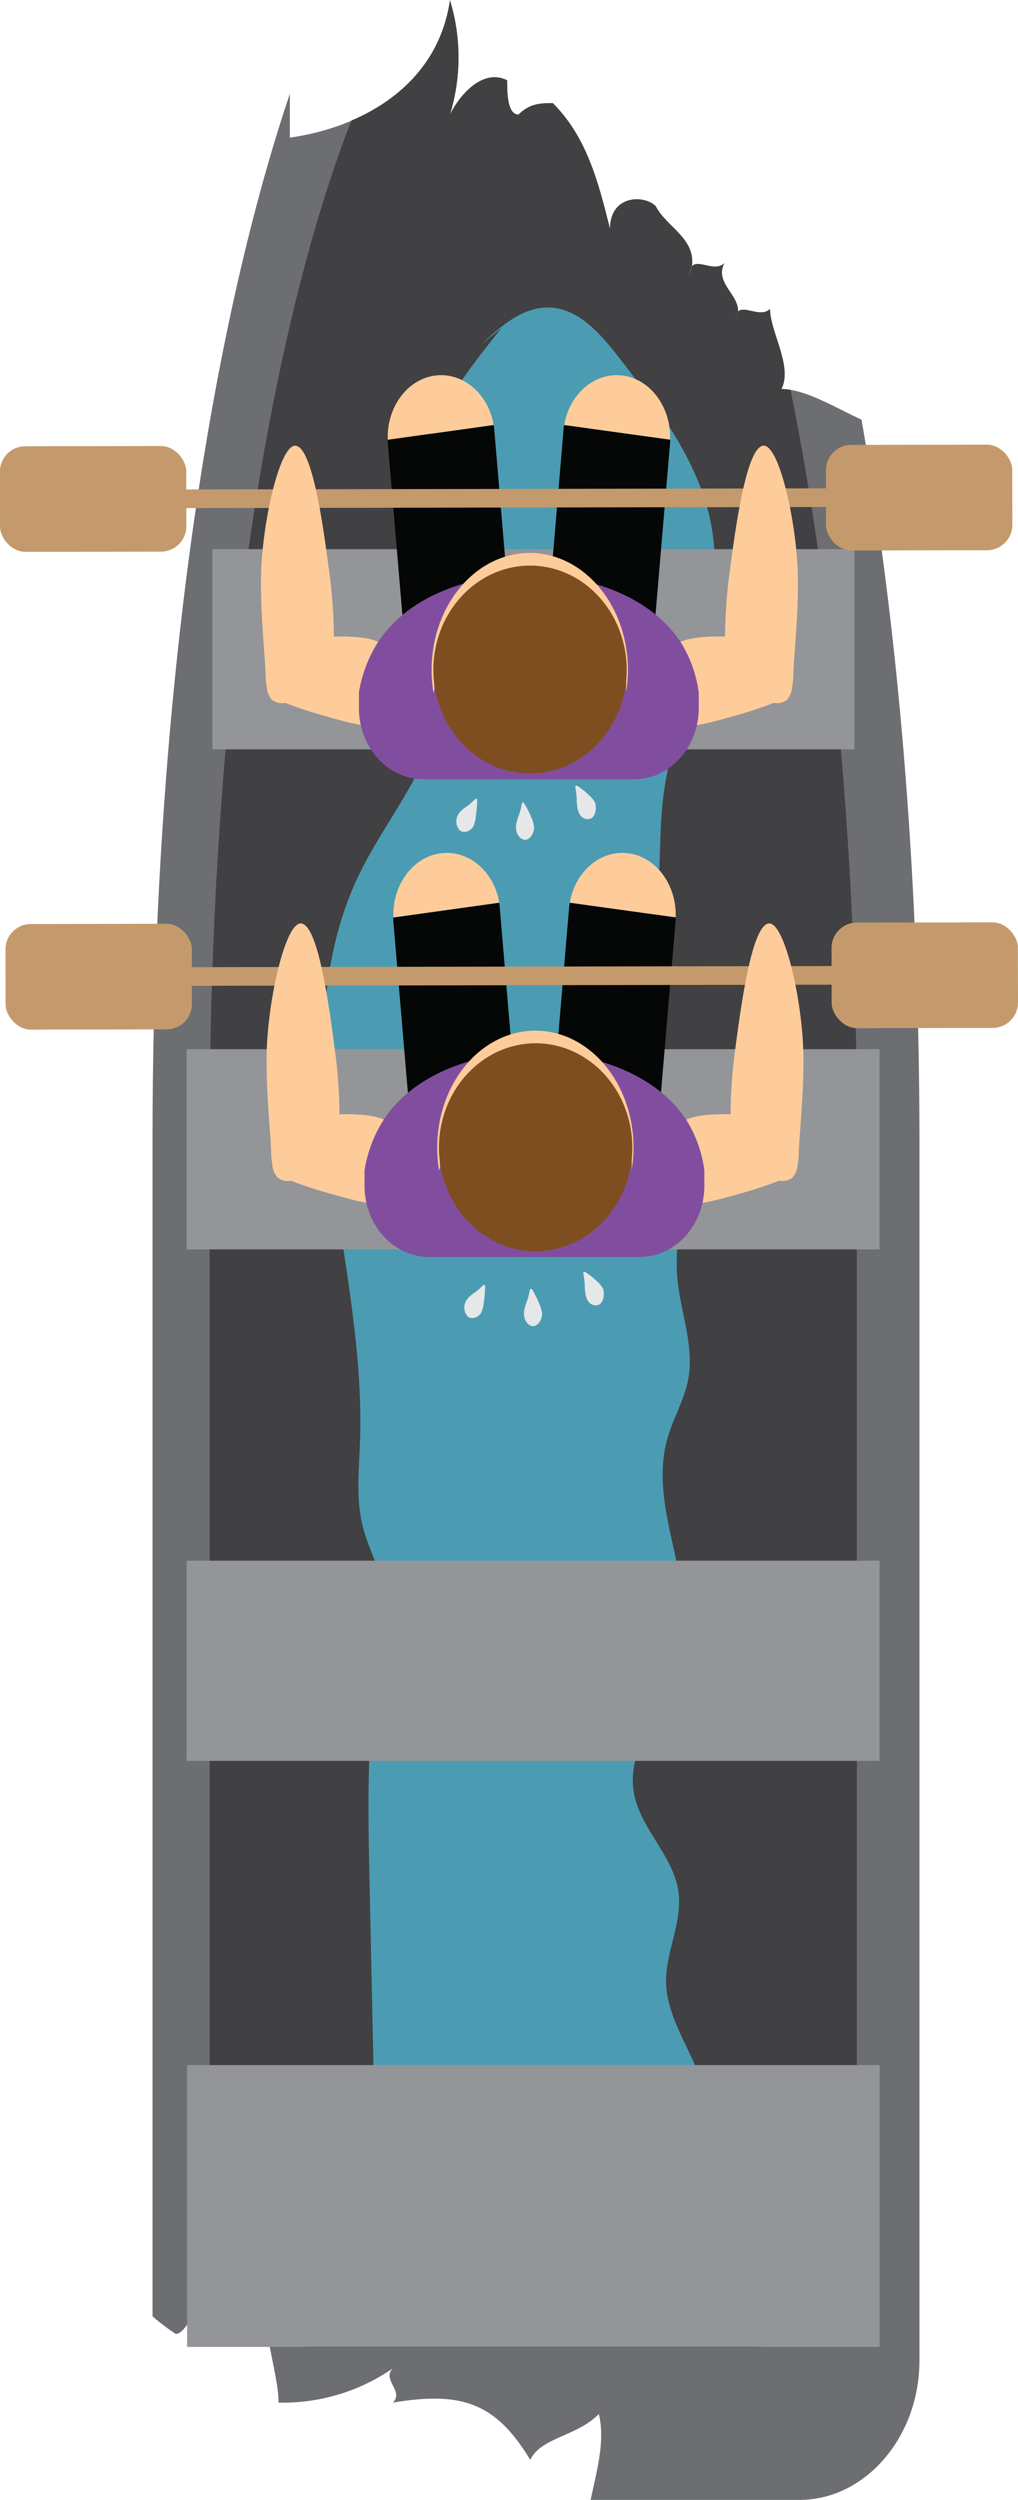 <svg id="Layer_1" data-name="Layer 1" xmlns="http://www.w3.org/2000/svg" viewBox="0 0 185.32 454.75"><defs><style>.cls-1{fill:#6d6e71;}.cls-2{fill:#414042;}.cls-3{fill:#4b9cb2;}.cls-4{fill:#939598;}.cls-5{fill:#fdcc9a;}.cls-6{fill:#050606;}.cls-7{fill:#c49a6c;}.cls-8{fill:#814e9f;}.cls-9{fill:#7f4e20;}.cls-10{fill:#e6e7e8;}</style></defs><title>2boaters-1.10</title><path class="cls-1" d="M333,121.06a2.51,2.51,0,0,0-.33,1.45A8.1,8.1,0,0,0,333,121.06Z" transform="translate(-207.01 -72.56)"/><path class="cls-1" d="M340.94,130.84a3.79,3.79,0,0,0,.42-1.58A2.29,2.29,0,0,0,340.94,130.84Z" transform="translate(-207.01 -72.56)"/><path class="cls-1" d="M363.84,148.89c-4.58-2.06-10.16-5.56-14.57-5.56,2.08-4.16-2.08-10.41-2.08-14.57-1.68,1.68-4.72-.71-5.82.5a3.79,3.79,0,0,1-.42,1.58,2.29,2.29,0,0,1,.42-1.58c.12-3.18-4.3-5.23-2.5-8.83-1.73,1.73-4.89-.84-5.91.63a8.1,8.1,0,0,1-.33,1.45,2.51,2.51,0,0,1,.33-1.45c.73-5.14-4.67-7.22-6.58-11-2.08-2.08-8.32-2.08-8.32,4.16-2.08-8.32-4.16-16.65-10.41-22.89-2.08,0-4.16,0-6.24,2.08-2.08,0-2.08-4.16-2.08-6.24-4.16-2.08-8.32,2.08-10.41,6.24a35.47,35.47,0,0,0,0-20.81c-2.08,14.57-14.57,22.89-29.14,25v-8c-15.3,45.44-25,113.71-25,190V493.93a42.46,42.46,0,0,0,4.22,3.2c2.08,0,4.16-6.24,6.24-8.32,8.32-2.08,2.08,6.24,4.16,8.32,2.08,0,4.16-4.16,6.24-2.08,0,4.16,2.08,10.41,2.08,14.57a35.16,35.16,0,0,0,20.81-6.24c-2.08,2.08,2.08,4.16,0,6.24,12.49-2.08,18.73,0,25,10.41,2.08-4.16,8.32-4.16,12.49-8.32,1.19,4.78-.35,10.25-1.49,15.61h38c12,0,21.86-11.41,21.86-25.37V279.62C374.35,231.63,370.5,186.83,363.84,148.89Z" transform="translate(-207.01 -72.56)"/><path class="cls-2" d="M340.94,130.84a3.79,3.79,0,0,0,.42-1.58A2.29,2.29,0,0,0,340.94,130.84Z" transform="translate(-207.01 -72.56)"/><path class="cls-2" d="M333,121.06a2.51,2.51,0,0,0-.33,1.45A8.1,8.1,0,0,0,333,121.06Z" transform="translate(-207.01 -72.56)"/><path class="cls-2" d="M350.92,143.47a10.08,10.08,0,0,0-1.65-.15c2.08-4.16-2.08-10.41-2.08-14.57-1.68,1.68-4.72-.71-5.82.5a3.79,3.79,0,0,1-.42,1.58,2.29,2.29,0,0,1,.42-1.58c.12-3.18-4.3-5.23-2.5-8.83-1.73,1.73-4.89-.84-5.91.63a8.1,8.1,0,0,1-.33,1.45,2.51,2.51,0,0,1,.33-1.45c.73-5.14-4.67-7.22-6.58-11-2.08-2.08-8.32-2.08-8.32,4.16-2.08-8.32-4.16-16.65-10.41-22.89-2.08,0-4.16,0-6.24,2.08-2.08,0-2.08-4.16-2.08-6.24-4.16-2.08-8.32,2.08-10.41,6.24a35.47,35.47,0,0,0,0-20.81c-1.52,10.63-8.58,17.91-17.94,21.9-.7,1.81-1.4,3.65-2.08,5.57-14.4,40.41-23.72,105-23.72,177.8v199a26.47,26.47,0,0,0,2.69,11.72c1.76.17,2,1.45,1.76,3a20.85,20.85,0,0,0,3.16,3.59c.95-.66,1.89-1,2.84-.06a19.08,19.08,0,0,0,.17,2.26,15.47,15.47,0,0,0,7.83,2.19h80.92c10.14,0,18.44-10.22,18.44-22.7v-199C363,227.31,358.48,180.75,350.92,143.47Z" transform="translate(-207.01 -72.56)"/><path class="cls-2" d="M247.86,488.51a23.39,23.39,0,0,0,1.76,3C249.82,490,249.61,488.69,247.86,488.51Z" transform="translate(-207.01 -72.56)"/><path class="cls-2" d="M252.78,495.11a18.16,18.16,0,0,0,3,2.2,19.08,19.08,0,0,1-.17-2.26C254.67,494.11,253.72,494.45,252.78,495.11Z" transform="translate(-207.01 -72.56)"/><path class="cls-3" d="M298.33,132.2c-7.89,9.85-16.15,20.65-16.57,33.27-.4,12,6.54,23.59,5.18,35.55-1.27,11.19-9.42,20.17-14.39,30.28-7.72,15.72-7.59,34.11-5.47,51.49s6.09,34.67,5.46,52.17c-.18,5.12-.75,10.33.51,15.29.89,3.51,2.66,6.76,3.45,10.3,1.23,5.55-.06,11.3-.91,16.92-1.84,12.17-1.58,24.55-1.32,36.85l.89,41.73a13.64,13.64,0,0,0,.69,4.86c2.19,5.43,9.65,5.72,15.47,5.11L331,461.8a6,6,0,0,0,3.21-1,5,5,0,0,0,1.43-3.86c.12-8.36-7.19-15.37-7.37-23.73-.12-5.56,3-10.94,2.25-16.46-.88-6.64-7.08-11.61-8.14-18.22-1.39-8.67,6.27-16,8.53-24.49,3.44-12.91-6-26.69-2.46-39.57,1-3.76,3.14-7.2,3.85-11,1.13-6.14-1.45-12.31-2-18.54-.83-10.15,3.83-20.72.37-30.3-1.88-5.21-6-9.48-7.32-14.87-1.63-6.75,1.48-13.62,2.78-20.44,1.34-7,.74-14.29,1.58-21.41,1.89-16.15,11.13-31.48,9.12-47.62-1.56-12.47-9.58-23-17.32-32.92-3.25-4.15-7.18-8.67-12.44-8.87-4.81-.18-8.87,3.35-12.37,6.67" transform="translate(-207.01 -72.56)"/><rect class="cls-4" x="38.66" y="99.9" width="116.87" height="36.42"/><rect class="cls-4" x="34.06" y="375.66" width="126.08" height="51.27"/><rect class="cls-4" x="33.97" y="190.86" width="126.14" height="36.42"/><rect class="cls-4" x="33.97" y="283.9" width="126.14" height="36.42"/><path class="cls-5" d="M320.22,140.86c5.18.58,9,5.79,8.77,11.69l-19.27-2.69C310.65,144.28,315.19,140.3,320.22,140.86Z" transform="translate(-207.01 -72.56)"/><path class="cls-6" d="M309.58,150.89c0-.35.08-.69.13-1L329,152.55c0,.17,0,.34,0,.51l-2.72,32c-.52,6.12-5.31,10.63-10.64,10s-9.27-6.09-8.75-12.2Z" transform="translate(-207.01 -72.56)"/><path class="cls-5" d="M286.37,140.86c-5.18.58-9,5.79-8.77,11.69l19.27-2.69C295.94,144.28,291.4,140.3,286.37,140.86Z" transform="translate(-207.01 -72.56)"/><path class="cls-6" d="M297,150.89c0-.35-.08-.69-.13-1l-19.27,2.69c0,.17,0,.34,0,.51l2.72,32c.52,6.12,5.31,10.63,10.64,10s9.27-6.09,8.75-12.2Z" transform="translate(-207.01 -72.56)"/><path class="cls-5" d="M321.24,227.76c5.18.58,9,5.79,8.77,11.69l-19.27-2.69C311.67,231.18,316.21,227.2,321.24,227.76Z" transform="translate(-207.01 -72.56)"/><path class="cls-6" d="M310.6,237.79c0-.35.08-.69.13-1L330,239.45c0,.17,0,.34,0,.51l-2.72,32c-.52,6.12-5.31,10.63-10.64,10s-9.27-6.09-8.75-12.2Z" transform="translate(-207.01 -72.56)"/><path class="cls-5" d="M287.39,227.76c-5.18.58-9,5.79-8.77,11.69l19.27-2.69C297,231.18,292.42,227.2,287.39,227.76Z" transform="translate(-207.01 -72.56)"/><path class="cls-6" d="M298,237.79c0-.35-.08-.69-.13-1l-19.27,2.69c0,.17,0,.34,0,.51l2.72,32c.52,6.12,5.31,10.63,10.64,10s9.27-6.09,8.75-12.2Z" transform="translate(-207.01 -72.56)"/><rect class="cls-7" x="236.46" y="161.48" width="127.05" height="3.39" rx="0.81" ry="0.81" transform="translate(-207.31 -72.02) rotate(-0.1)"/><rect class="cls-7" x="357.39" y="153.44" width="33.92" height="19.21" rx="4.61" ry="4.61" transform="translate(-207.31 -71.88) rotate(-0.1)"/><rect class="cls-7" x="207.02" y="153.71" width="33.92" height="19.21" rx="4.61" ry="4.61" transform="translate(-207.31 -72.16) rotate(-0.1)"/><rect class="cls-7" x="237.48" y="248.38" width="127.05" height="3.39" rx="0.81" ry="0.81" transform="translate(-207.46 -72.02) rotate(-0.1)"/><rect class="cls-7" x="358.41" y="240.34" width="33.92" height="19.21" rx="4.61" ry="4.61" transform="translate(-207.46 -71.88) rotate(-0.1)"/><rect class="cls-7" x="208.04" y="240.61" width="33.92" height="19.21" rx="4.61" ry="4.61" transform="translate(-207.47 -72.15) rotate(-0.1)"/><path class="cls-5" d="M339,188.36a94,94,0,0,1,.87-12c1-7.47,3-22.69,6.18-22.73,2.76,0,5.81,13.16,6.18,22.73.27,7.08-.78,16.15-.81,19.35a10.5,10.5,0,0,1-.19,1.7,4.14,4.14,0,0,1-.94,2.45,3.05,3.05,0,0,1-2.45.57c-1.63.64-4,1.47-6.79,2.26-6,1.69-9.41,2.63-10.76,1.13s1.14-4.18-.16-9.41c-.5-2-1.14-2.65-.79-3.62C330.17,188.62,334.84,188.26,339,188.36Z" transform="translate(-207.01 -72.56)"/><path class="cls-5" d="M267.79,188.36a94,94,0,0,0-.87-12c-1-7.47-3-22.69-6.18-22.73-2.76,0-5.81,13.16-6.18,22.73-.27,7.08.78,16.15.81,19.35a10.5,10.5,0,0,0,.19,1.7,4.14,4.14,0,0,0,.94,2.45,3.05,3.05,0,0,0,2.45.57c1.63.64,4,1.47,6.79,2.26,6,1.69,9.41,2.63,10.76,1.13s-1.14-4.18.16-9.41c.5-2,1.14-2.65.79-3.62C276.65,188.62,272,188.26,267.79,188.36Z" transform="translate(-207.01 -72.56)"/><path class="cls-8" d="M331.27,189.95c-10.09-16.75-44.52-17.35-55.47-.54a24.17,24.17,0,0,0-3.45,9.14v2.83c0,7.12,5.28,12.94,11.74,12.94h38.38c6.46,0,11.74-5.82,11.74-12.94v-2.83A22.86,22.86,0,0,0,331.27,189.95Z" transform="translate(-207.01 -72.56)"/><path class="cls-5" d="M303.5,175.45c9.67,0,17.5,9.78,17.5,21.85,0,.37,0,.73,0,1.1a25.31,25.31,0,0,0,.32-3.94c0-11.77-8-21.31-17.87-21.31s-17.87,9.54-17.87,21.31a25.39,25.39,0,0,0,.35,4.18c0-.18.09-.35.14-.53s0-.54,0-.81C286,185.23,293.83,175.45,303.5,175.45Z" transform="translate(-207.01 -72.56)"/><path class="cls-9" d="M320.5,189.53c-2-8.1-8.84-14.08-17-14.08s-15,6-17,14.08a20.2,20.2,0,0,0-.6,4.83c0,10.44,7.88,18.91,17.6,18.91s17.6-8.47,17.6-18.91A20.2,20.2,0,0,0,320.5,189.53Z" transform="translate(-207.01 -72.56)"/><path class="cls-5" d="M340,275.27a94,94,0,0,1,.87-12c1-7.47,3-22.69,6.18-22.73,2.76,0,5.81,13.16,6.18,22.73.27,7.08-.78,16.15-.81,19.35a10.5,10.5,0,0,1-.19,1.7,4.14,4.14,0,0,1-.94,2.45,3.05,3.05,0,0,1-2.45.57c-1.63.64-4,1.47-6.79,2.26-6,1.69-9.41,2.63-10.76,1.13s1.14-4.18-.16-9.41c-.5-2-1.14-2.65-.79-3.62C331.19,275.52,335.86,275.16,340,275.27Z" transform="translate(-207.01 -72.56)"/><path class="cls-5" d="M268.81,275.27a94,94,0,0,0-.87-12c-1-7.47-3-22.69-6.18-22.73-2.76,0-5.81,13.16-6.18,22.73-.27,7.08.78,16.15.81,19.35a10.5,10.5,0,0,0,.19,1.7,4.14,4.14,0,0,0,.94,2.45,3.05,3.05,0,0,0,2.45.57c1.63.64,4,1.47,6.79,2.26,6,1.69,9.41,2.63,10.76,1.13s-1.14-4.18.16-9.41c.5-2,1.14-2.65.79-3.62C277.66,275.52,273,275.16,268.81,275.27Z" transform="translate(-207.01 -72.56)"/><path class="cls-8" d="M332.29,276.85c-10.09-16.75-44.52-17.35-55.47-.54a24.17,24.17,0,0,0-3.45,9.14v2.83c0,7.12,5.28,12.94,11.74,12.94h38.38c6.46,0,11.74-5.82,11.74-12.94v-2.83A22.86,22.86,0,0,0,332.29,276.85Z" transform="translate(-207.01 -72.56)"/><path class="cls-5" d="M304.52,262.35c9.67,0,17.5,9.78,17.5,21.85,0,.37,0,.73,0,1.1a25.31,25.31,0,0,0,.32-3.94c0-11.77-8-21.31-17.87-21.31s-17.87,9.54-17.87,21.31a25.39,25.39,0,0,0,.35,4.18c0-.18.09-.35.14-.53s0-.54,0-.81C287,272.13,294.85,262.35,304.52,262.35Z" transform="translate(-207.01 -72.56)"/><path class="cls-9" d="M321.52,276.43c-2-8.1-8.84-14.08-17-14.08s-15,6-17,14.08a20.2,20.2,0,0,0-.6,4.83c0,10.44,7.88,18.91,17.6,18.91s17.6-8.47,17.6-18.91A20.2,20.2,0,0,0,321.52,276.43Z" transform="translate(-207.01 -72.56)"/><path class="cls-10" d="M293.77,217.86c-.22-.15-.52.45-1.61,1.27a6.92,6.92,0,0,0-1.21.94,2.84,2.84,0,0,0-.74,1.13,2.46,2.46,0,0,0,.46,2.37c.77.7,2,.15,2.47-.61a5.58,5.58,0,0,0,.48-1.86,14.8,14.8,0,0,0,.18-1.55C293.89,218.5,293.93,218,293.77,217.86Z" transform="translate(-207.01 -72.56)"/><path class="cls-10" d="M302.2,218.53c-.25,0-.2.73-.67,2.17a9.35,9.35,0,0,0-.51,1.61,3.4,3.4,0,0,0,0,1.44c.18.73.78,1.57,1.55,1.58,1,0,1.66-1.28,1.68-2.24a5.58,5.58,0,0,0-.53-1.84,13.42,13.42,0,0,0-.62-1.37C302.61,219,302.38,218.5,302.2,218.53Z" transform="translate(-207.01 -72.56)"/><path class="cls-10" d="M311.82,215.49c-.21.17.09.76.18,2.3a9.86,9.86,0,0,0,.13,1.72,3.15,3.15,0,0,0,.49,1.31,1.62,1.62,0,0,0,2,.62c.88-.49,1-2,.71-2.89a4.62,4.62,0,0,0-1.15-1.38,10.72,10.72,0,0,0-1.05-.92C312.35,215.67,312,215.37,311.82,215.49Z" transform="translate(-207.01 -72.56)"/><path class="cls-10" d="M295.22,306.3c-.22-.15-.52.45-1.61,1.27a6.92,6.92,0,0,0-1.21.94,2.84,2.84,0,0,0-.74,1.13,2.46,2.46,0,0,0,.46,2.37c.77.7,2,.15,2.47-.61a5.58,5.58,0,0,0,.48-1.86,14.8,14.8,0,0,0,.18-1.55C295.34,306.94,295.38,306.41,295.22,306.3Z" transform="translate(-207.01 -72.56)"/><path class="cls-10" d="M303.65,307c-.25,0-.2.73-.67,2.17a9.35,9.35,0,0,0-.51,1.61,3.4,3.4,0,0,0,0,1.44c.18.73.78,1.57,1.55,1.58,1,0,1.66-1.28,1.68-2.24a5.58,5.58,0,0,0-.53-1.84,13.42,13.42,0,0,0-.62-1.37C304.06,307.4,303.83,306.94,303.65,307Z" transform="translate(-207.01 -72.56)"/><path class="cls-10" d="M313.28,303.93c-.21.17.09.76.18,2.3a9.86,9.86,0,0,0,.13,1.72,3.15,3.15,0,0,0,.49,1.31,1.62,1.62,0,0,0,2,.62c.88-.49,1-2,.71-2.89a4.62,4.62,0,0,0-1.15-1.38,10.72,10.72,0,0,0-1.05-.92C313.8,304.11,313.43,303.81,313.28,303.93Z" transform="translate(-207.01 -72.56)"/></svg>